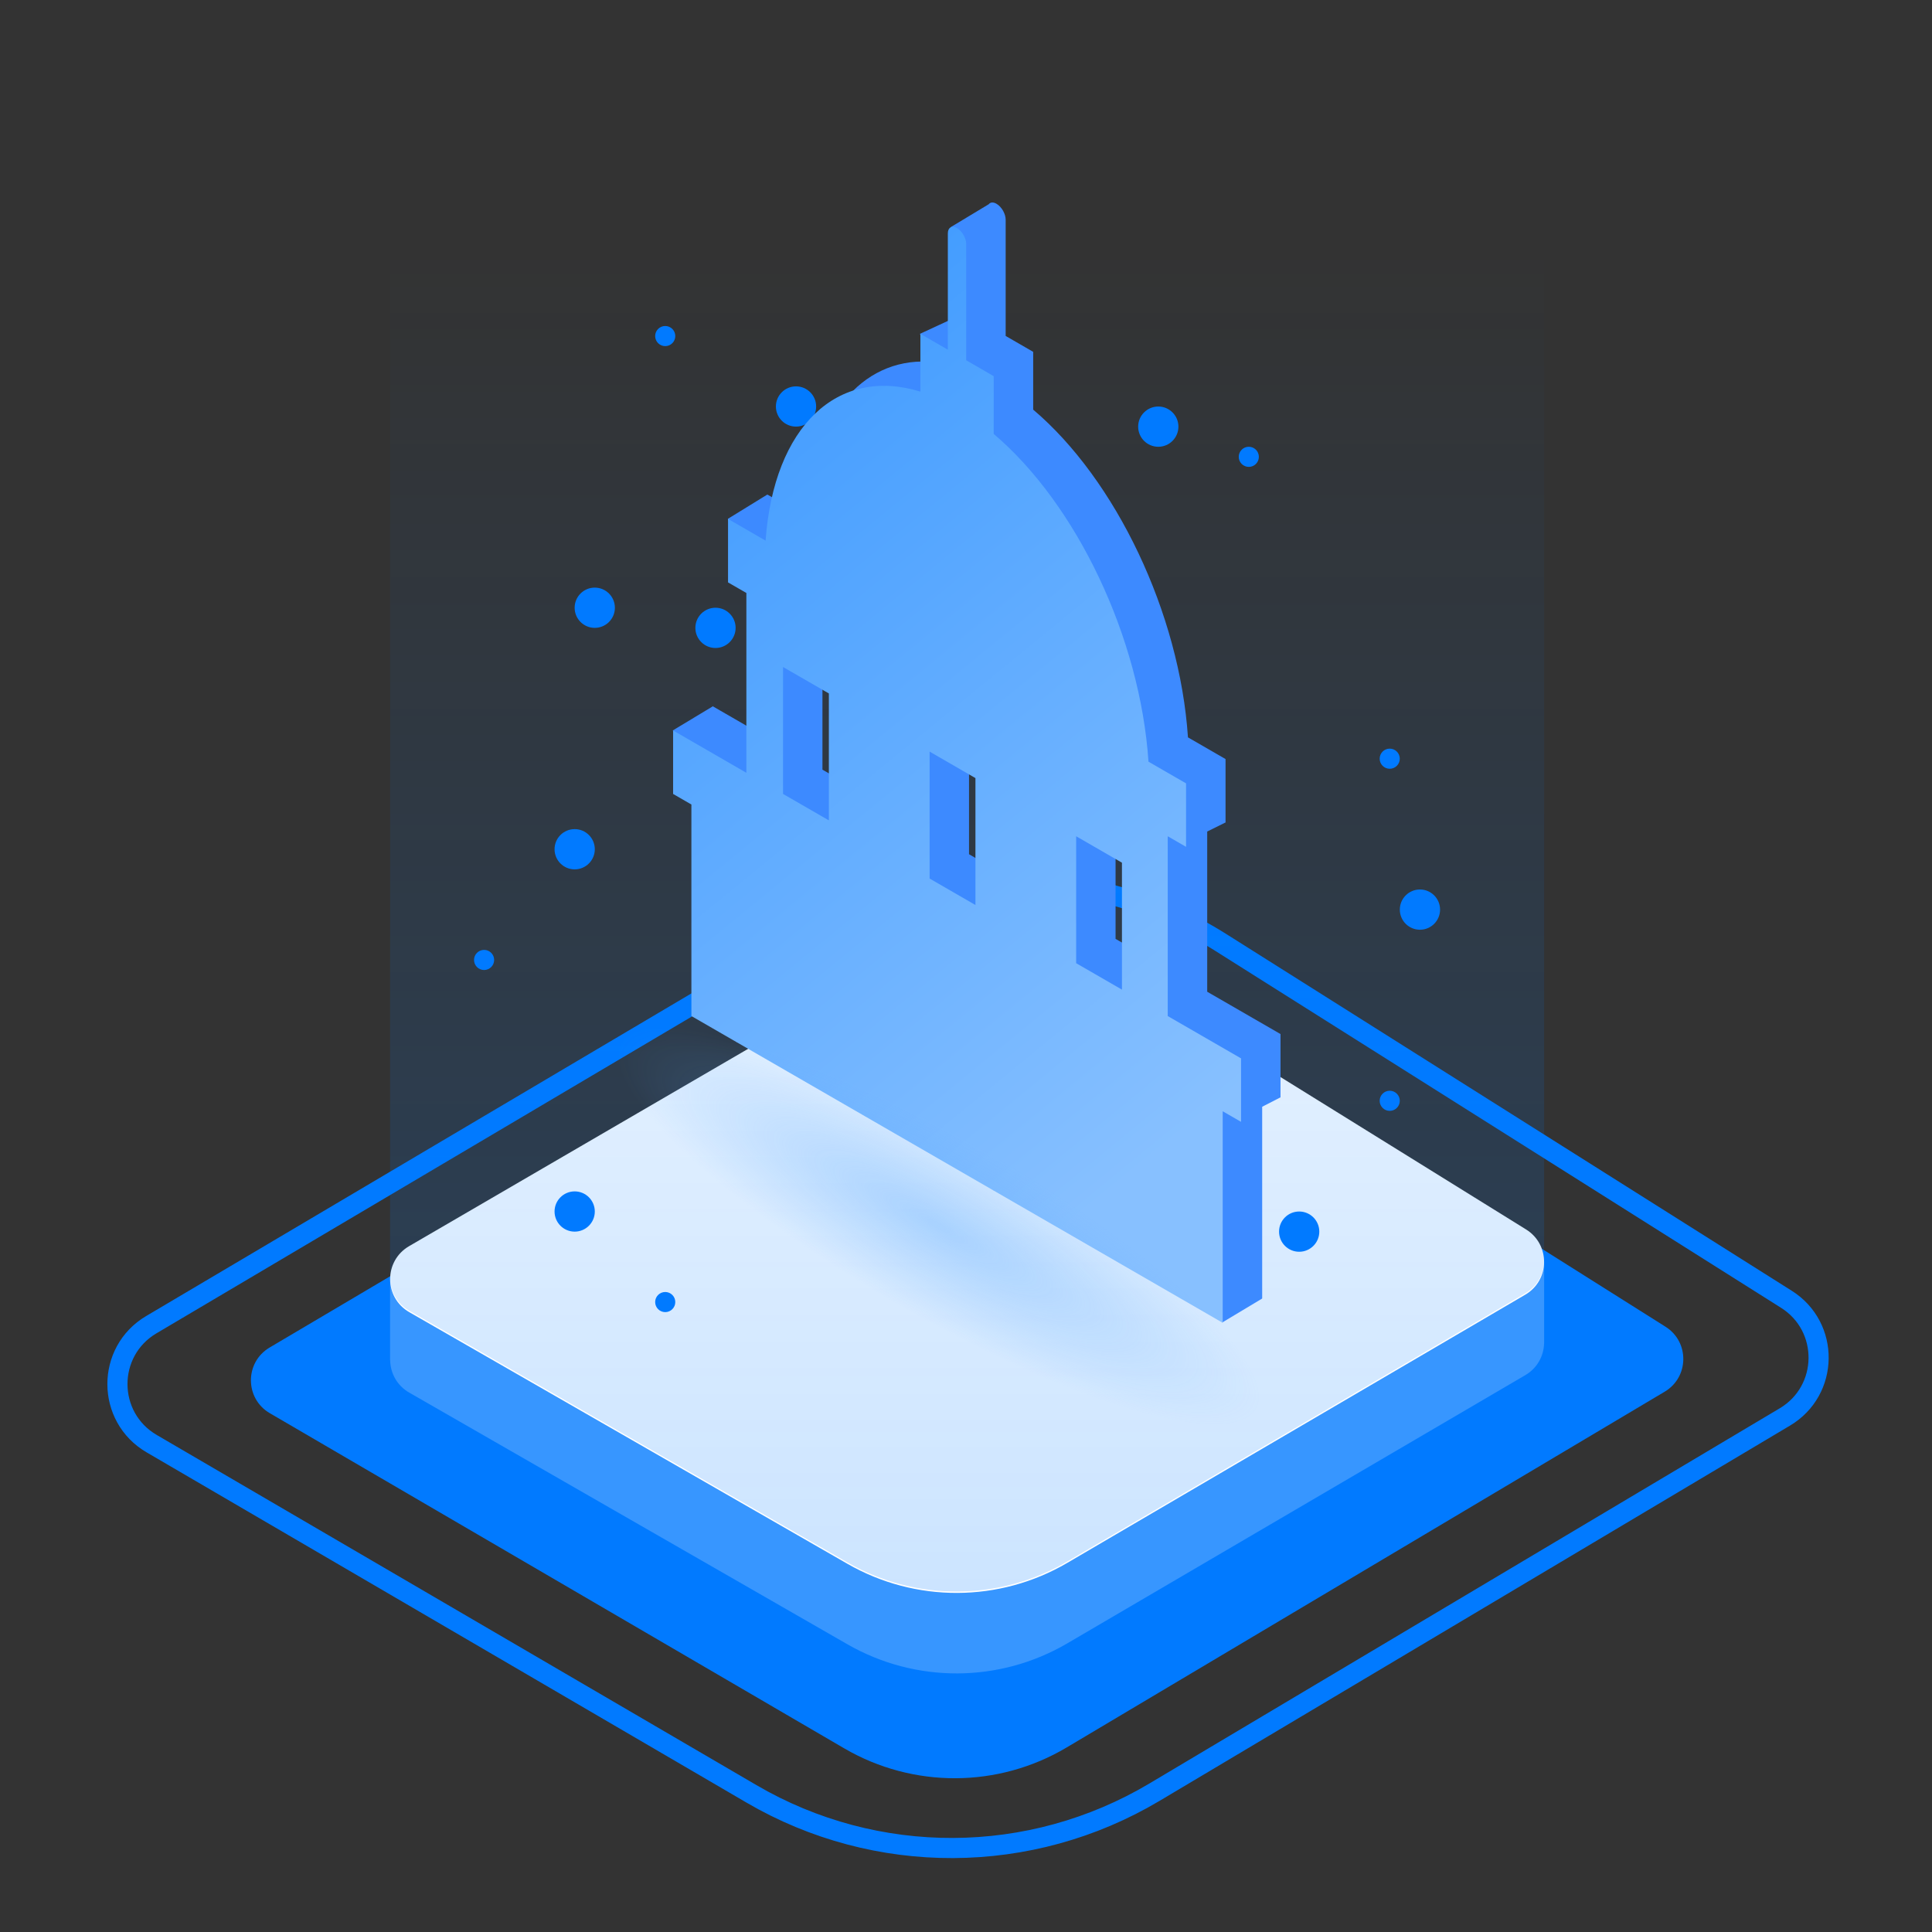 <svg width="53" height="53" viewBox="0 0 53 53" fill="none" xmlns="http://www.w3.org/2000/svg">
<rect x="0" y="0" width="53" height="53" fill="#333333" stroke="none"/>
<path d="M20.616 49.211L4.16 39.603C2.913 38.875 2.908 37.075 4.15 36.34L22.142 25.694C25.656 23.615 30.038 23.677 33.491 25.855L49.006 35.643C50.202 36.397 50.179 38.147 48.965 38.87L31.671 49.164C28.268 51.19 24.035 51.208 20.616 49.211Z" stroke="#017AFF" stroke-width="0.552"/>
<path d="M23.161 47.963L7.402 38.768C6.713 38.366 6.71 37.372 7.397 36.966L24.464 26.874C26.403 25.727 28.821 25.761 30.727 26.963L45.69 36.396C46.35 36.812 46.338 37.779 45.667 38.178L29.261 47.938C27.384 49.054 25.048 49.064 23.161 47.963Z" fill="#017AFF"/>
<path fill-rule="evenodd" clip-rule="evenodd" d="M11.228 38.204L23.248 45.108C25.117 46.181 27.418 46.172 29.277 45.083L41.842 37.725C42.175 37.53 42.348 37.196 42.358 36.857L42.36 36.857V34.633L39.821 34.667L30.485 28.873C28.596 27.701 26.215 27.668 24.294 28.786L13.594 35.014L10.701 35.052V37.313L10.703 37.313C10.709 37.661 10.883 38.006 11.228 38.204Z" fill="#3796FF"/>
<path d="M23.248 42.9L11.227 35.996C10.53 35.595 10.527 34.591 11.222 34.186L24.293 26.578C26.214 25.459 28.596 25.493 30.484 26.665L41.864 33.727C42.533 34.142 42.521 35.119 41.842 35.517L29.277 42.875C27.417 43.964 25.116 43.973 23.248 42.9Z" fill="white"/>
<path opacity="0.2" d="M11.228 35.957L23.248 42.861C25.117 43.935 27.418 43.925 29.277 42.836L41.842 35.478C42.175 35.284 42.348 34.95 42.359 34.611L42.36 34.611V32.386V6.775L10.704 6.775L10.701 32.805V35.067L10.704 35.066C10.709 35.414 10.884 35.759 11.228 35.957Z" fill="url(#paint0_linear_2476_66897)"/>
<circle cx="35.64" cy="33.787" r="0.552" fill="#017AFF"/>
<circle cx="15.765" cy="33.235" r="0.552" fill="#017AFF"/>
<circle cx="15.765" cy="23.297" r="0.552" fill="#017AFF"/>
<circle cx="19.628" cy="17.224" r="0.552" fill="#017AFF"/>
<circle cx="16.316" cy="16.672" r="0.552" fill="#017AFF"/>
<circle cx="21.837" cy="11.151" r="0.552" fill="#017AFF"/>
<circle cx="31.775" cy="11.704" r="0.552" fill="#017AFF"/>
<circle cx="38.953" cy="24.953" r="0.552" fill="#017AFF"/>
<circle cx="38.124" cy="30.198" r="0.276" fill="#017AFF"/>
<circle cx="19.352" cy="21.917" r="0.276" fill="#017AFF"/>
<circle cx="26.53" cy="7.563" r="0.276" fill="#017AFF"/>
<circle cx="18.249" cy="9.219" r="0.276" fill="#017AFF"/>
<circle cx="34.258" cy="12.532" r="0.276" fill="#017AFF"/>
<circle cx="38.124" cy="20.813" r="0.276" fill="#017AFF"/>
<circle cx="13.28" cy="26.334" r="0.276" fill="#017AFF"/>
<circle cx="18.249" cy="35.719" r="0.276" fill="#017AFF"/>
<path fill-rule="evenodd" clip-rule="evenodd" d="M27.203 5.555L27.199 5.557C27.168 5.563 27.143 5.578 27.123 5.603L26.089 6.226L26.332 9.345V9.375L26.04 8.786L25.239 9.157L25.463 9.92C23.628 9.839 22.283 11.434 22.085 14.163L21.055 13.569V13.574L21.05 13.567L19.968 14.233C20.224 15.008 20.637 16.167 20.91 16.933L20.91 16.933C21.073 17.39 21.186 17.707 21.186 17.719L21.186 17.743C21.19 17.936 21.22 19.27 21.129 20.285L19.548 19.372V19.38L18.455 20.039L18.671 20.285L20.05 24.503V27.206L20.183 27.283L20.212 28.597L21.305 27.933L21.305 27.93L21.305 27.931L21.305 23.87L22.562 24.596V28.656L23.675 29.299L23.731 30.62L24.824 29.966L24.824 29.96V26.224L25.939 26.544L26.08 26.626L26.08 30.688L27.151 31.306L27.244 32.656L28.341 31.993L28.341 31.993L28.341 31.993V28.343L29.339 28.508L29.598 28.657V32.718L30.746 33.382L30.761 34.685L31.854 34.021L31.86 34.025V29.963L33.116 30.688V34.75L33.431 34.932L33.528 36.28L34.622 35.624L34.621 35.619L34.625 35.621V30.361L35.122 30.106L35.122 30.105L35.128 30.108V28.367L33.117 27.206V22.811L33.618 22.563L33.62 22.564V22.562L33.623 22.56L33.62 22.548V20.823L32.589 20.228C32.362 16.821 30.611 13.16 28.343 11.237V9.652L27.588 9.216V6.025C27.588 5.864 27.475 5.67 27.336 5.59C27.287 5.561 27.242 5.551 27.203 5.557L27.203 5.555ZM23.818 18.357L22.562 17.632V21.114L23.818 21.839L23.818 18.357ZM26.583 19.953L27.839 20.678V24.16L26.583 23.434V19.953ZM31.859 22.999L30.603 22.274V25.756L31.859 26.481V22.999Z" fill="#3D8AFF"/>
<path fill-rule="evenodd" clip-rule="evenodd" d="M26.505 6.692C26.505 6.532 26.392 6.337 26.253 6.257C26.114 6.176 26.002 6.241 26.002 6.402L26.002 9.593L25.249 9.158L25.249 10.743C22.981 10.046 21.23 11.686 21.002 14.831L19.972 14.236L19.972 15.977L20.475 16.267L20.475 21.2L18.465 20.039L18.465 21.78L18.967 22.07L18.967 27.873L33.542 36.288L33.542 30.485L34.045 30.775L34.045 29.034L32.034 27.873L32.034 22.941L32.537 23.231L32.537 21.49L31.506 20.895C31.279 17.488 29.528 13.827 27.26 11.904L27.26 10.319L26.505 9.883L26.505 6.692ZM21.481 18.298L22.738 19.023L22.738 22.505L21.481 21.78L21.481 18.298ZM26.759 21.345L25.502 20.619L25.502 24.101L26.759 24.827L26.759 21.345ZM29.522 22.941L30.778 23.666L30.778 27.148L29.522 26.423L29.522 22.941Z" fill="url(#paint1_linear_2476_66897)"/>
<ellipse opacity="0.4" cx="25.744" cy="33.632" rx="10.095" ry="2.426" transform="rotate(30 25.744 33.632)" fill="url(#paint2_radial_2476_66897)"/>
<defs>
<linearGradient id="paint0_linear_2476_66897" x1="26.53" y1="6.775" x2="26.53" y2="43.66" gradientUnits="userSpaceOnUse">
<stop stop-color="#017AFF" stop-opacity="0"/>
<stop offset="1" stop-color="#017AFF"/>
</linearGradient>
<linearGradient id="paint1_linear_2476_66897" x1="18.465" y1="8.881" x2="34.99" y2="29.056" gradientUnits="userSpaceOnUse">
<stop stop-color="#3C99FF"/>
<stop offset="1" stop-color="#87C0FF"/>
</linearGradient>
<radialGradient id="paint2_radial_2476_66897" cx="0" cy="0" r="1" gradientUnits="userSpaceOnUse" gradientTransform="translate(25.744 33.632) rotate(90) scale(2.426 10.095)">
<stop stop-color="#5DABFF"/>
<stop offset="1" stop-color="#60ACFF" stop-opacity="0"/>
</radialGradient>
</defs>
</svg>
